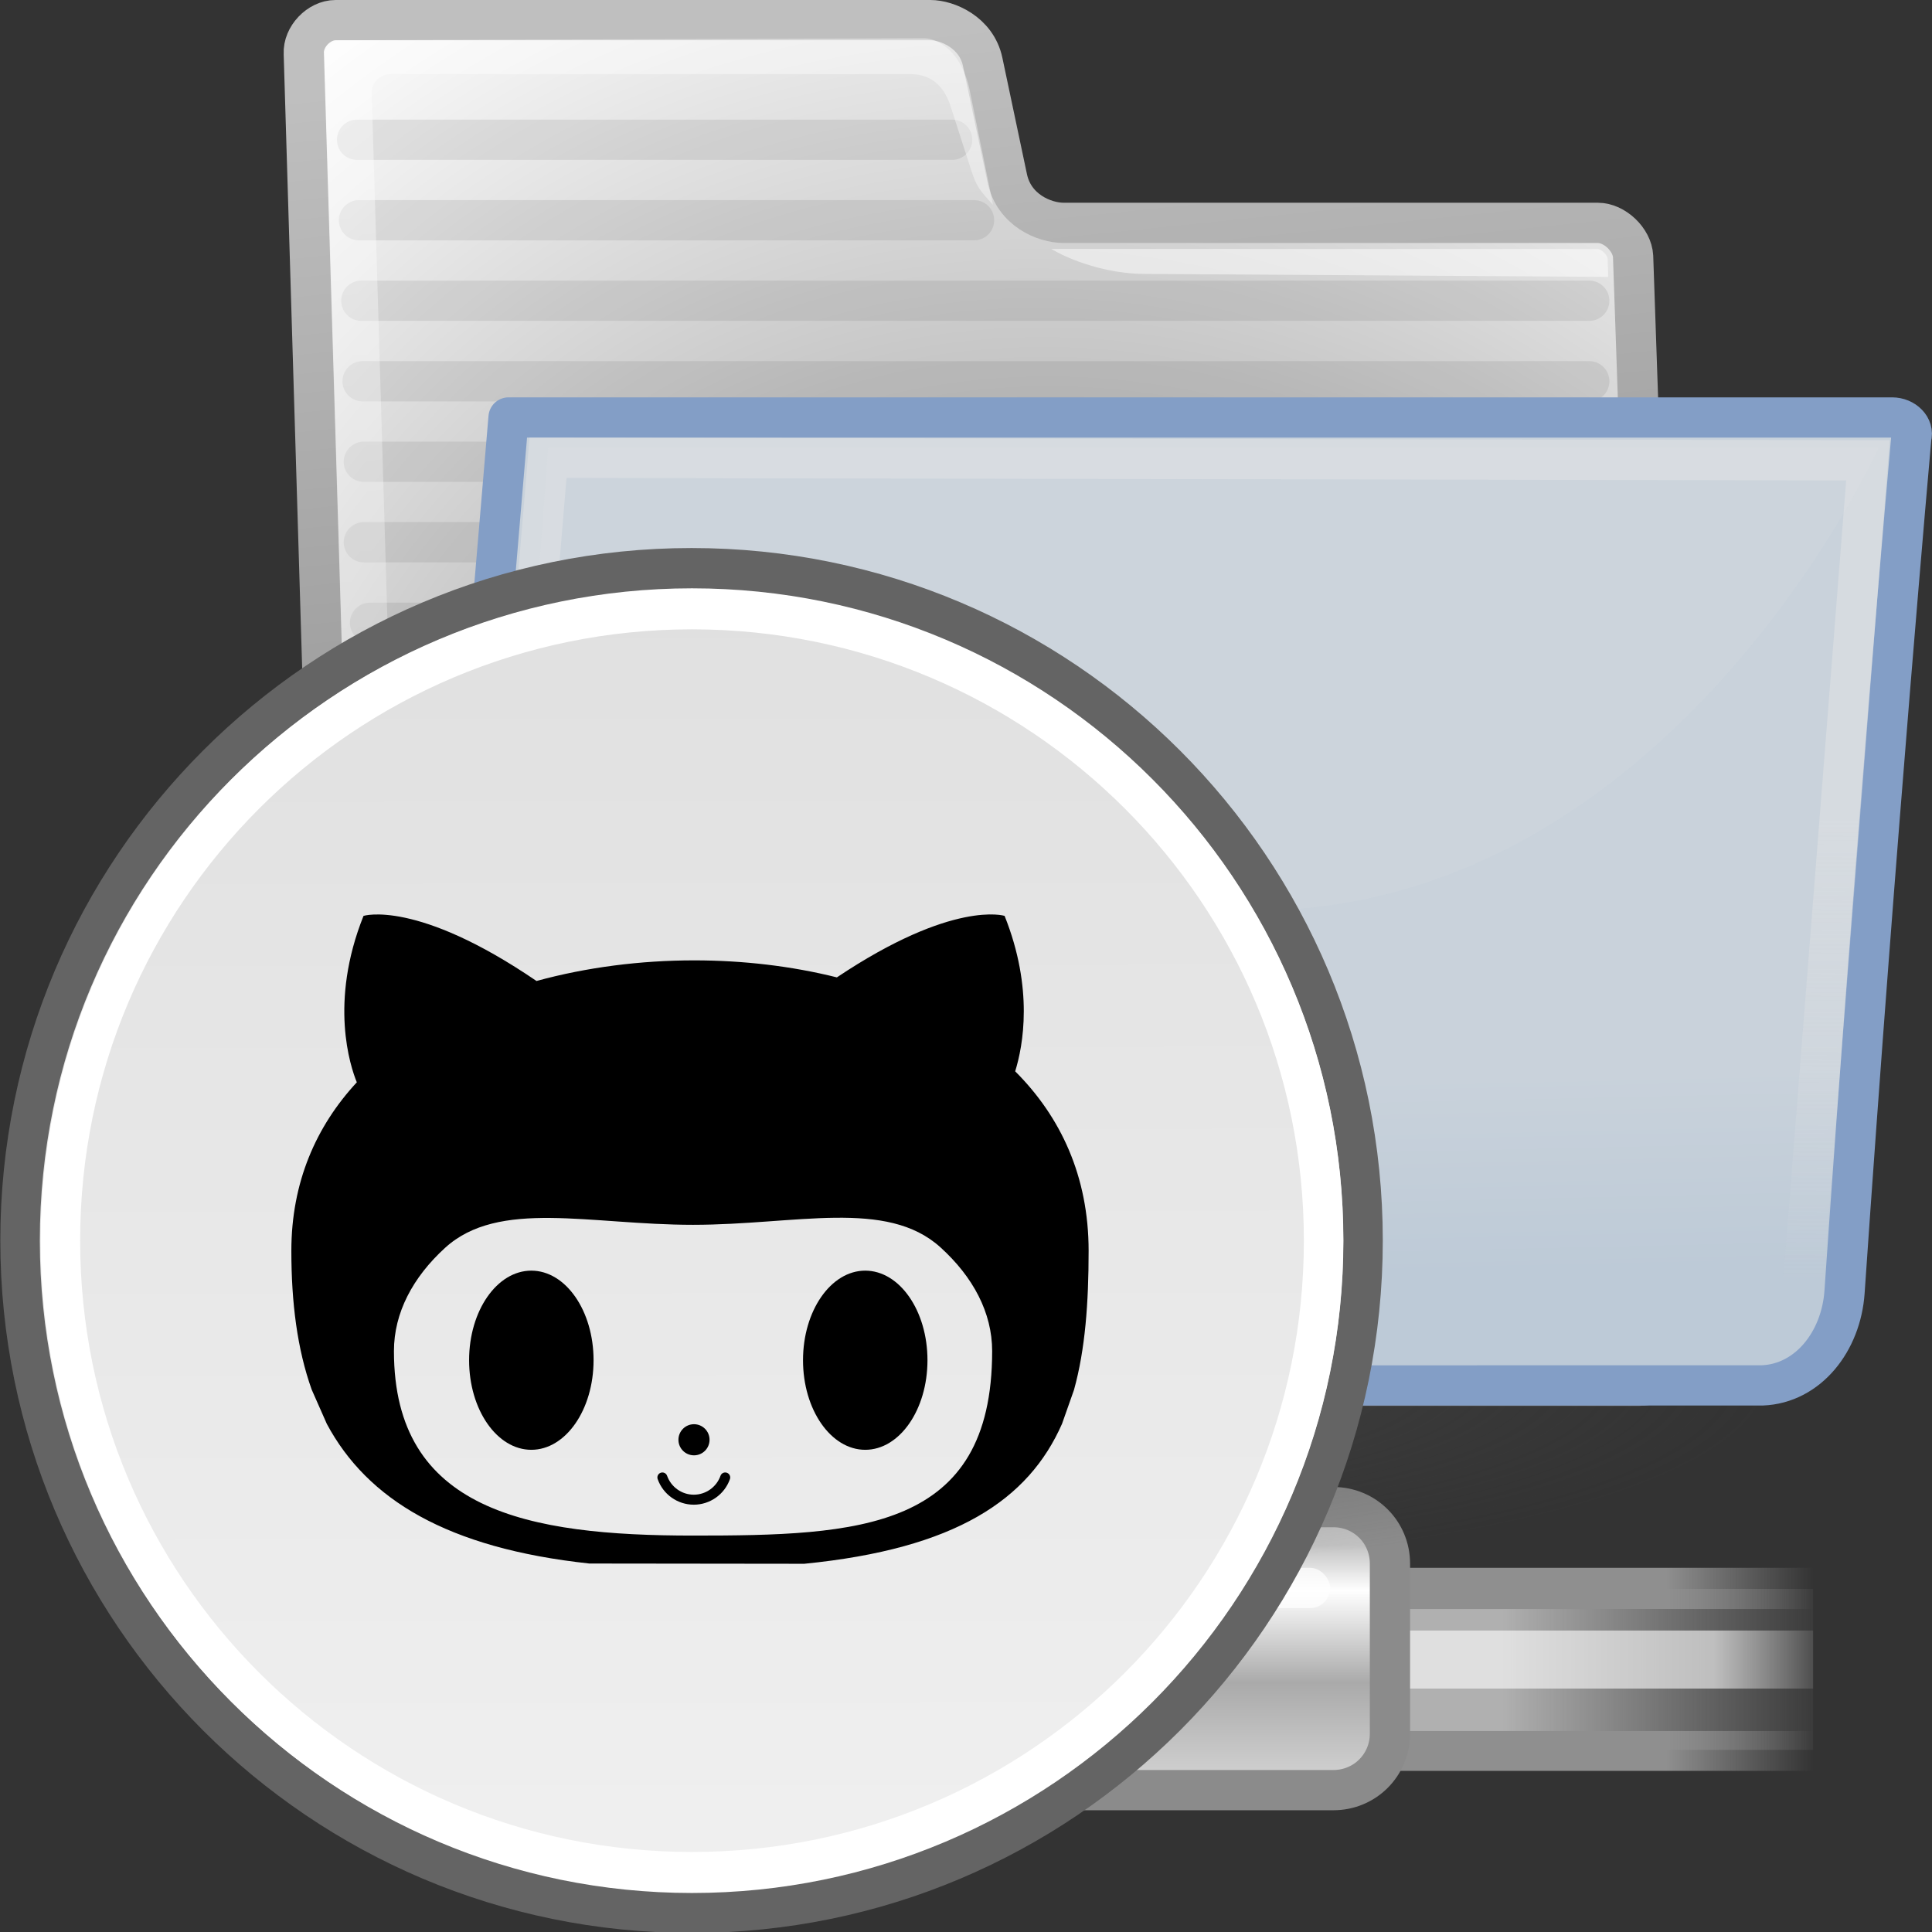 <svg xmlns="http://www.w3.org/2000/svg" xmlns:svg="http://www.w3.org/2000/svg" xmlns:xlink="http://www.w3.org/1999/xlink" id="svg97" width="48" height="48" version="1.1"><rect width="100%" height="100%" fill="#333333" stroke="none"/><defs id="defs3"><linearGradient id="linearGradient5021"><stop id="stop5023" offset="0" style="stop-color:#e0e0e0;stop-opacity:1"/><stop id="stop5025" offset="1" style="stop-color:#f0f0f0;stop-opacity:1"/></linearGradient><linearGradient id="linearGradient158"><stop style="stop-color:#686868;stop-opacity:0" id="stop159" offset="0"/><stop style="stop-color:#686868;stop-opacity:1" id="stop162" offset=".238"/><stop style="stop-color:#686868;stop-opacity:1" id="stop163" offset=".781"/><stop style="stop-color:#686868;stop-opacity:0" id="stop160" offset="1"/></linearGradient><linearGradient id="linearGradient1447" x1="1.642" x2="15.343" y1="117.827" y2="117.827" gradientTransform="matrix(2.74,0,0,0.365,3.457,-0.477)" gradientUnits="userSpaceOnUse" xlink:href="#linearGradient158"/><linearGradient id="linearGradient1445" x1=".612" x2="5.086" y1="372.578" y2="372.578" gradientTransform="matrix(8.169,0,0,0.221,3.457,-37.868)" gradientUnits="userSpaceOnUse" xlink:href="#linearGradient272"/><linearGradient id="linearGradient272"><stop style="stop-color:#474747;stop-opacity:0" id="stop273" offset="0"/><stop style="stop-color:#474747;stop-opacity:1" id="stop275" offset=".1"/><stop style="stop-color:#474747;stop-opacity:1" id="stop276" offset=".9"/><stop style="stop-color:#474747;stop-opacity:0" id="stop274" offset="1"/></linearGradient><linearGradient id="linearGradient1443" x1=".612" x2="5.086" y1="372.578" y2="372.578" gradientTransform="matrix(8.169,0,0,0.229,3.457,-36.568)" gradientUnits="userSpaceOnUse" xlink:href="#linearGradient272"/><linearGradient id="linearGradient178"><stop style="stop-color:#fff;stop-opacity:0" id="stop179" offset="0"/><stop style="stop-color:#fff;stop-opacity:.707" id="stop180" offset=".108"/><stop style="stop-color:#fff;stop-opacity:.707" id="stop181" offset=".921"/><stop style="stop-color:#fff;stop-opacity:0" id="stop182" offset="1"/></linearGradient><linearGradient id="linearGradient1441" x1="1.642" x2="15.343" y1="117.827" y2="117.827" gradientTransform="matrix(2.74,0,0,0.132,3.457,26.778)" gradientUnits="userSpaceOnUse" xlink:href="#linearGradient178"/><linearGradient id="linearGradient204"><stop style="stop-color:#7a7a7a;stop-opacity:1" id="stop205" offset="0"/><stop style="stop-color:#c5c5c5;stop-opacity:1" id="stop207" offset=".198"/><stop style="stop-color:#626262;stop-opacity:1" id="stop208" offset=".599"/><stop style="stop-color:#888;stop-opacity:1" id="stop206" offset="1"/></linearGradient><linearGradient id="linearGradient203" x1="23.1" x2="23.1" y1="38.297" y2="43.915" gradientTransform="matrix(0.984,0,0,1.016,3.457,0.523)" gradientUnits="userSpaceOnUse" xlink:href="#linearGradient204"/><linearGradient id="linearGradient218"><stop style="stop-color:#fff;stop-opacity:.449" id="stop219" offset="0"/><stop style="stop-color:#fff;stop-opacity:0" id="stop222" offset="1"/></linearGradient><linearGradient id="linearGradient1439" x1="36.373" x2="38.105" y1="22.228" y2="22.228" gradientTransform="matrix(1.139,0,0,1.732,-16.96,-0.977)" gradientUnits="userSpaceOnUse" xlink:href="#linearGradient218"/><linearGradient id="linearGradient264"><stop style="stop-color:#000;stop-opacity:.503" id="stop265" offset="0"/><stop style="stop-color:#000;stop-opacity:0" id="stop266" offset="1"/></linearGradient><linearGradient id="linearGradient1437" x1="28.633" x2="28.784" y1="29.943" y2="31.49" gradientTransform="matrix(0.811,0,0,1.233,3.457,-0.852)" gradientUnits="userSpaceOnUse" xlink:href="#linearGradient264"/><linearGradient id="linearGradient9806"><stop id="stop9808" offset="0" style="stop-color:#000;stop-opacity:1"/><stop id="stop9810" offset="1" style="stop-color:#000;stop-opacity:0"/></linearGradient><linearGradient id="linearGradient9766"><stop id="stop9768" offset="0" style="stop-color:#6194cb;stop-opacity:1"/><stop id="stop9770" offset="1" style="stop-color:#729fcf;stop-opacity:1"/></linearGradient><linearGradient id="linearGradient3096"><stop style="stop-color:#424242;stop-opacity:1" id="stop3098" offset="0"/><stop style="stop-color:#777;stop-opacity:1" id="stop3100" offset="1"/></linearGradient><linearGradient id="linearGradient319"><stop style="stop-color:#fff;stop-opacity:1" id="stop320" offset="0"/><stop style="stop-color:#fff;stop-opacity:0" id="stop321" offset="1"/></linearGradient><linearGradient id="linearGradient1789"><stop id="stop1790" offset="0" style="stop-color:#202020;stop-opacity:1"/><stop id="stop1791" offset="1" style="stop-color:#b9b9b9;stop-opacity:1"/></linearGradient><radialGradient id="radialGradient238" cx="20.706" cy="37.518" r="30.905" fx="20.706" fy="37.518" gradientTransform="matrix(1.055,-0.027,0.178,1.191,0.378,-11.168)" gradientUnits="userSpaceOnUse" xlink:href="#linearGradient1789"/><linearGradient id="linearGradient3983"><stop id="stop3984" offset="0" style="stop-color:#fff;stop-opacity:.876"/><stop id="stop3985" offset="1" style="stop-color:#fffffe;stop-opacity:0"/></linearGradient><linearGradient id="linearGradient491" x1="6.23" x2="9.898" y1="13.773" y2="66.834" gradientTransform="matrix(1.517,0,0,0.709,3.07,-5.361)" gradientUnits="userSpaceOnUse" xlink:href="#linearGradient3983"/><linearGradient id="linearGradient322" x1="13.036" x2="12.854" y1="32.567" y2="46.689" gradientTransform="matrix(1.317,0,0,0.816,3.07,-5.361)" gradientUnits="userSpaceOnUse" xlink:href="#linearGradient319"/><linearGradient id="linearGradient3104" x1="18.113" x2="15.515" y1="31.368" y2="6.18" gradientTransform="translate(3.95,-4.043)" gradientUnits="userSpaceOnUse" xlink:href="#linearGradient3096"/><linearGradient id="linearGradient9772" x1="22.176" x2="22.065" y1="36.988" y2="32.05" gradientTransform="translate(3.95,-4.043)" gradientUnits="userSpaceOnUse" xlink:href="#linearGradient9766"/><radialGradient id="radialGradient9812" cx="24.351" cy="41.592" r="19.136" fx="24.351" fy="41.592" gradientTransform="matrix(1,0,0,0.242,0,31.506)" gradientUnits="userSpaceOnUse" xlink:href="#linearGradient9806"/><linearGradient id="linearGradient2618" x1="1.642" x2="15.343" y1="117.827" y2="117.827" gradientTransform="matrix(2.74,0,0,9.123567e-2,0.457,32.75)" gradientUnits="userSpaceOnUse" xlink:href="#linearGradient178"/><linearGradient id="linearGradient5027" x1="25.257" x2="25.305" y1="3.093" y2="44.503" gradientUnits="userSpaceOnUse" xlink:href="#linearGradient5021"/><linearGradient id="linearGradient5040" x1="25.257" x2="25.305" y1="3.093" y2="44.503" gradientUnits="userSpaceOnUse" xlink:href="#linearGradient5021"/><linearGradient id="linearGradient1447-49" x1="1.642" x2="15.343" y1="117.827" y2="117.827" gradientTransform="matrix(2.74,0,0,0.365,3.457,-0.477)" gradientUnits="userSpaceOnUse" xlink:href="#linearGradient158-468"/><linearGradient id="linearGradient158-468"><stop style="stop-color:#747474;stop-opacity:0" id="stop3169" offset="0"/><stop style="stop-color:#747474;stop-opacity:1" id="stop3171" offset=".238"/><stop style="stop-color:#747474;stop-opacity:1" id="stop3173" offset=".781"/><stop style="stop-color:#747474;stop-opacity:0" id="stop3175" offset="1"/></linearGradient><linearGradient id="linearGradient1445-446" x1=".612" x2="5.086" y1="372.578" y2="372.578" gradientTransform="matrix(8.169,0,0,0.221,3.457,-37.868)" gradientUnits="userSpaceOnUse" xlink:href="#linearGradient272-725"/><linearGradient id="linearGradient272-725"><stop style="stop-color:#535353;stop-opacity:0" id="stop3179" offset="0"/><stop style="stop-color:#535353;stop-opacity:1" id="stop3181" offset=".1"/><stop style="stop-color:#535353;stop-opacity:1" id="stop3183" offset=".9"/><stop style="stop-color:#535353;stop-opacity:0" id="stop3185" offset="1"/></linearGradient><linearGradient id="linearGradient1443-366" x1=".612" x2="5.086" y1="372.578" y2="372.578" gradientTransform="matrix(8.169,0,0,0.229,3.457,-36.568)" gradientUnits="userSpaceOnUse" xlink:href="#linearGradient272-849"/><linearGradient id="linearGradient272-849"><stop style="stop-color:#535353;stop-opacity:0" id="stop3189" offset="0"/><stop style="stop-color:#535353;stop-opacity:1" id="stop3191" offset=".1"/><stop style="stop-color:#535353;stop-opacity:1" id="stop3193" offset=".9"/><stop style="stop-color:#535353;stop-opacity:0" id="stop3195" offset="1"/></linearGradient><linearGradient id="linearGradient1441-228" x1="1.642" x2="15.343" y1="117.827" y2="117.827" gradientTransform="matrix(2.74,0,0,0.132,3.457,26.778)" gradientUnits="userSpaceOnUse" xlink:href="#linearGradient178-342"/><linearGradient id="linearGradient178-342"><stop style="stop-color:#fff;stop-opacity:0" id="stop3199" offset="0"/><stop style="stop-color:#fff;stop-opacity:.707" id="stop3201" offset=".108"/><stop style="stop-color:#fff;stop-opacity:.707" id="stop3203" offset=".921"/><stop style="stop-color:#fff;stop-opacity:0" id="stop3205" offset="1"/></linearGradient><linearGradient id="linearGradient203-645" x1="23.1" x2="23.1" y1="38.297" y2="43.915" gradientTransform="matrix(0.984,0,0,1.016,3.457,0.523)" gradientUnits="userSpaceOnUse" xlink:href="#linearGradient204-97"/><linearGradient id="linearGradient204-97"><stop style="stop-color:#868686;stop-opacity:1" id="stop3209" offset="0"/><stop style="stop-color:#d1d1d1;stop-opacity:1" id="stop3211" offset=".198"/><stop style="stop-color:#6e6e6e;stop-opacity:1" id="stop3213" offset=".599"/><stop style="stop-color:#949494;stop-opacity:1" id="stop3215" offset="1"/></linearGradient><linearGradient id="linearGradient1439-1" x1="36.373" x2="38.105" y1="22.228" y2="22.228" gradientTransform="matrix(1.139,0,0,1.732,-16.96,-0.977)" gradientUnits="userSpaceOnUse" xlink:href="#linearGradient218-399"/><linearGradient id="linearGradient218-399"><stop style="stop-color:#fff;stop-opacity:.449" id="stop3219" offset="0"/><stop style="stop-color:#fff;stop-opacity:0" id="stop3221" offset="1"/></linearGradient><linearGradient id="linearGradient1437-883" x1="28.633" x2="28.784" y1="29.943" y2="31.49" gradientTransform="matrix(0.811,0,0,1.233,3.457,-0.852)" gradientUnits="userSpaceOnUse" xlink:href="#linearGradient264-868"/><linearGradient id="linearGradient264-868"><stop style="stop-color:#0c0c0c;stop-opacity:.503" id="stop3225" offset="0"/><stop style="stop-color:#0c0c0c;stop-opacity:0" id="stop3227" offset="1"/></linearGradient><radialGradient id="radialGradient238-404" cx="20.706" cy="37.518" r="30.905" fx="20.706" fy="37.518" gradientTransform="matrix(1.055,-0.027,0.178,1.191,0.378,-11.168)" gradientUnits="userSpaceOnUse" xlink:href="#linearGradient1789-724"/><linearGradient id="linearGradient1789-724"><stop id="stop3231" offset="0" style="stop-color:#2c2c2c;stop-opacity:1"/><stop id="stop3233" offset="1" style="stop-color:#c5c5c5;stop-opacity:1"/></linearGradient><linearGradient id="linearGradient3104-355" x1="18.113" x2="15.515" y1="31.368" y2="6.18" gradientTransform="translate(3.95,-4.043)" gradientUnits="userSpaceOnUse" xlink:href="#linearGradient3096-614"/><linearGradient id="linearGradient3096-614"><stop style="stop-color:#4e4e4e;stop-opacity:1" id="stop3237" offset="0"/><stop style="stop-color:#838383;stop-opacity:1" id="stop3239" offset="1"/></linearGradient><radialGradient id="radialGradient9812-705" cx="24.351" cy="41.592" r="19.136" fx="24.351" fy="41.592" gradientTransform="matrix(1,0,0,0.242,0,31.506)" gradientUnits="userSpaceOnUse" xlink:href="#linearGradient9806-398"/><linearGradient id="linearGradient9806-398"><stop id="stop3243" offset="0" style="stop-color:#0c0c0c;stop-opacity:1"/><stop id="stop3245" offset="1" style="stop-color:#0c0c0c;stop-opacity:0"/></linearGradient><linearGradient id="linearGradient491-690" x1="6.23" x2="9.898" y1="13.773" y2="66.834" gradientTransform="matrix(1.517,0,0,0.709,3.07,-5.361)" gradientUnits="userSpaceOnUse" xlink:href="#linearGradient3983-356"/><linearGradient id="linearGradient3983-356"><stop id="stop3249" offset="0" style="stop-color:#fff;stop-opacity:.876"/><stop id="stop3251" offset="1" style="stop-color:#fff;stop-opacity:0"/></linearGradient><linearGradient id="linearGradient9772-264" x1="22.176" x2="22.065" y1="36.988" y2="32.05" gradientTransform="translate(3.95,-4.043)" gradientUnits="userSpaceOnUse" xlink:href="#linearGradient9766-548"/><linearGradient id="linearGradient9766-548"><stop id="stop3255" offset="0" style="stop-color:#74a0d1;stop-opacity:1"/><stop id="stop3257" offset="1" style="stop-color:#85abd5;stop-opacity:1"/></linearGradient><linearGradient id="linearGradient322-444" x1="13.036" x2="12.854" y1="32.567" y2="46.689" gradientTransform="matrix(1.317,0,0,0.816,3.07,-5.361)" gradientUnits="userSpaceOnUse" xlink:href="#linearGradient319-702"/><linearGradient id="linearGradient319-702"><stop style="stop-color:#fff;stop-opacity:1" id="stop3261" offset="0"/><stop style="stop-color:#fff;stop-opacity:0" id="stop3263" offset="1"/></linearGradient><linearGradient id="linearGradient1447-49-835" x1="1.642" x2="15.343" y1="117.827" y2="117.827" gradientTransform="matrix(2.74,0,0,0.365,3.457,-0.477)" gradientUnits="userSpaceOnUse" xlink:href="#linearGradient158-468-490"/><linearGradient id="linearGradient158-468-490"><stop style="stop-color:gray;stop-opacity:0" id="stop3620" offset="0"/><stop style="stop-color:gray;stop-opacity:1" id="stop3622" offset=".238"/><stop style="stop-color:gray;stop-opacity:1" id="stop3624" offset=".781"/><stop style="stop-color:gray;stop-opacity:0" id="stop3626" offset="1"/></linearGradient><linearGradient id="linearGradient1445-446-880" x1=".612" x2="5.086" y1="372.578" y2="372.578" gradientTransform="matrix(8.169,0,0,0.221,3.457,-37.868)" gradientUnits="userSpaceOnUse" xlink:href="#linearGradient272-725-544"/><linearGradient id="linearGradient272-725-544"><stop style="stop-color:#5f5f5f;stop-opacity:0" id="stop3630" offset="0"/><stop style="stop-color:#5f5f5f;stop-opacity:1" id="stop3632" offset=".1"/><stop style="stop-color:#5f5f5f;stop-opacity:1" id="stop3634" offset=".9"/><stop style="stop-color:#5f5f5f;stop-opacity:0" id="stop3636" offset="1"/></linearGradient><linearGradient id="linearGradient1443-366-107" x1=".612" x2="5.086" y1="372.578" y2="372.578" gradientTransform="matrix(8.169,0,0,0.229,3.457,-36.568)" gradientUnits="userSpaceOnUse" xlink:href="#linearGradient272-849-292"/><linearGradient id="linearGradient272-849-292"><stop style="stop-color:#5f5f5f;stop-opacity:0" id="stop3640" offset="0"/><stop style="stop-color:#5f5f5f;stop-opacity:1" id="stop3642" offset=".1"/><stop style="stop-color:#5f5f5f;stop-opacity:1" id="stop3644" offset=".9"/><stop style="stop-color:#5f5f5f;stop-opacity:0" id="stop3646" offset="1"/></linearGradient><linearGradient id="linearGradient1441-228-753" x1="1.642" x2="15.343" y1="117.827" y2="117.827" gradientTransform="matrix(2.74,0,0,0.132,3.457,26.778)" gradientUnits="userSpaceOnUse" xlink:href="#linearGradient178-342-924"/><linearGradient id="linearGradient178-342-924"><stop style="stop-color:#fff;stop-opacity:0" id="stop3650" offset="0"/><stop style="stop-color:#fff;stop-opacity:.707" id="stop3652" offset=".108"/><stop style="stop-color:#fff;stop-opacity:.707" id="stop3654" offset=".921"/><stop style="stop-color:#fff;stop-opacity:0" id="stop3656" offset="1"/></linearGradient><linearGradient id="linearGradient203-645-240" x1="23.1" x2="23.1" y1="38.297" y2="43.915" gradientTransform="matrix(0.984,0,0,1.016,3.457,0.523)" gradientUnits="userSpaceOnUse" xlink:href="#linearGradient204-97-214"/><linearGradient id="linearGradient204-97-214"><stop style="stop-color:#929292;stop-opacity:1" id="stop3660" offset="0"/><stop style="stop-color:#ddd;stop-opacity:1" id="stop3662" offset=".198"/><stop style="stop-color:#7a7a7a;stop-opacity:1" id="stop3664" offset=".599"/><stop style="stop-color:#a0a0a0;stop-opacity:1" id="stop3666" offset="1"/></linearGradient><linearGradient id="linearGradient1439-1-54" x1="36.373" x2="38.105" y1="22.228" y2="22.228" gradientTransform="matrix(1.139,0,0,1.732,-16.96,-0.977)" gradientUnits="userSpaceOnUse" xlink:href="#linearGradient218-399-181"/><linearGradient id="linearGradient218-399-181"><stop style="stop-color:#fff;stop-opacity:.449" id="stop3670" offset="0"/><stop style="stop-color:#fff;stop-opacity:0" id="stop3672" offset="1"/></linearGradient><linearGradient id="linearGradient1437-883-485" x1="28.633" x2="28.784" y1="29.943" y2="31.49" gradientTransform="matrix(0.811,0,0,1.233,3.457,-0.852)" gradientUnits="userSpaceOnUse" xlink:href="#linearGradient264-868-803"/><linearGradient id="linearGradient264-868-803"><stop style="stop-color:#181818;stop-opacity:.503" id="stop3676" offset="0"/><stop style="stop-color:#181818;stop-opacity:0" id="stop3678" offset="1"/></linearGradient><radialGradient id="radialGradient238-404-691" cx="20.706" cy="37.518" r="30.905" fx="20.706" fy="37.518" gradientTransform="matrix(1.055,-0.027,0.178,1.191,0.378,-11.168)" gradientUnits="userSpaceOnUse" xlink:href="#linearGradient1789-724-959"/><linearGradient id="linearGradient1789-724-959"><stop id="stop3682" offset="0" style="stop-color:#383838;stop-opacity:1"/><stop id="stop3684" offset="1" style="stop-color:#d1d1d1;stop-opacity:1"/></linearGradient><linearGradient id="linearGradient3104-355-946" x1="18.113" x2="15.515" y1="31.368" y2="6.18" gradientTransform="translate(3.95,-4.043)" gradientUnits="userSpaceOnUse" xlink:href="#linearGradient3096-614-941"/><linearGradient id="linearGradient3096-614-941"><stop style="stop-color:#5a5a5a;stop-opacity:1" id="stop3688" offset="0"/><stop style="stop-color:#8f8f8f;stop-opacity:1" id="stop3690" offset="1"/></linearGradient><radialGradient id="radialGradient9812-705-387" cx="24.351" cy="41.592" r="19.136" fx="24.351" fy="41.592" gradientTransform="matrix(1,0,0,0.242,0,31.506)" gradientUnits="userSpaceOnUse" xlink:href="#linearGradient9806-398-717"/><linearGradient id="linearGradient9806-398-717"><stop id="stop3694" offset="0" style="stop-color:#181818;stop-opacity:1"/><stop id="stop3696" offset="1" style="stop-color:#181818;stop-opacity:0"/></linearGradient><linearGradient id="linearGradient491-690-919" x1="6.23" x2="9.898" y1="13.773" y2="66.834" gradientTransform="matrix(1.517,0,0,0.709,3.07,-5.361)" gradientUnits="userSpaceOnUse" xlink:href="#linearGradient3983-356-791"/><linearGradient id="linearGradient3983-356-791"><stop id="stop3700" offset="0" style="stop-color:#fff;stop-opacity:.876"/><stop id="stop3702" offset="1" style="stop-color:#fff;stop-opacity:0"/></linearGradient><linearGradient id="linearGradient9772-264-638" x1="22.176" x2="22.065" y1="36.988" y2="32.05" gradientTransform="translate(3.95,-4.043)" gradientUnits="userSpaceOnUse" xlink:href="#linearGradient9766-548-8"/><linearGradient id="linearGradient9766-548-8"><stop id="stop3706" offset="0" style="stop-color:#87add7;stop-opacity:1"/><stop id="stop3708" offset="1" style="stop-color:#97b8db;stop-opacity:1"/></linearGradient><linearGradient id="linearGradient322-444-54" x1="13.036" x2="12.854" y1="32.567" y2="46.689" gradientTransform="matrix(1.317,0,0,0.816,3.07,-5.361)" gradientUnits="userSpaceOnUse" xlink:href="#linearGradient319-702-46"/><linearGradient id="linearGradient319-702-46"><stop style="stop-color:#fff;stop-opacity:1" id="stop3712" offset="0"/><stop style="stop-color:#fff;stop-opacity:0" id="stop3714" offset="1"/></linearGradient><linearGradient id="linearGradient1447-49-835-640" x1="1.642" x2="15.343" y1="117.827" y2="117.827" gradientTransform="matrix(2.74,0,0,0.365,3.457,-0.477)" gradientUnits="userSpaceOnUse" xlink:href="#linearGradient158-468-490-911"/><linearGradient id="linearGradient158-468-490-911"><stop style="stop-color:#8c8c8c;stop-opacity:0" id="stop4194" offset="0"/><stop style="stop-color:#8c8c8c;stop-opacity:1" id="stop4196" offset=".238"/><stop style="stop-color:#8c8c8c;stop-opacity:1" id="stop4198" offset=".781"/><stop style="stop-color:#8c8c8c;stop-opacity:0" id="stop4200" offset="1"/></linearGradient><linearGradient id="linearGradient1445-446-880-813" x1=".612" x2="5.086" y1="372.578" y2="372.578" gradientTransform="matrix(8.169,0,0,0.221,3.457,-37.868)" gradientUnits="userSpaceOnUse" xlink:href="#linearGradient272-725-544-651"/><linearGradient id="linearGradient272-725-544-651"><stop style="stop-color:#6b6b6b;stop-opacity:0" id="stop4204" offset="0"/><stop style="stop-color:#6b6b6b;stop-opacity:1" id="stop4206" offset=".1"/><stop style="stop-color:#6b6b6b;stop-opacity:1" id="stop4208" offset=".9"/><stop style="stop-color:#6b6b6b;stop-opacity:0" id="stop4210" offset="1"/></linearGradient><linearGradient id="linearGradient1443-366-107-38" x1=".612" x2="5.086" y1="372.578" y2="372.578" gradientTransform="matrix(8.169,0,0,0.229,3.457,-36.568)" gradientUnits="userSpaceOnUse" xlink:href="#linearGradient272-849-292-657"/><linearGradient id="linearGradient272-849-292-657"><stop style="stop-color:#6b6b6b;stop-opacity:0" id="stop4214" offset="0"/><stop style="stop-color:#6b6b6b;stop-opacity:1" id="stop4216" offset=".1"/><stop style="stop-color:#6b6b6b;stop-opacity:1" id="stop4218" offset=".9"/><stop style="stop-color:#6b6b6b;stop-opacity:0" id="stop4220" offset="1"/></linearGradient><linearGradient id="linearGradient1441-228-753-466" x1="1.642" x2="15.343" y1="117.827" y2="117.827" gradientTransform="matrix(2.74,0,0,0.132,3.457,26.778)" gradientUnits="userSpaceOnUse" xlink:href="#linearGradient178-342-924-309"/><linearGradient id="linearGradient178-342-924-309"><stop style="stop-color:#fff;stop-opacity:0" id="stop4224" offset="0"/><stop style="stop-color:#fff;stop-opacity:.707" id="stop4226" offset=".108"/><stop style="stop-color:#fff;stop-opacity:.707" id="stop4228" offset=".921"/><stop style="stop-color:#fff;stop-opacity:0" id="stop4230" offset="1"/></linearGradient><linearGradient id="linearGradient203-645-240-481" x1="23.1" x2="23.1" y1="38.297" y2="43.915" gradientTransform="matrix(0.984,0,0,1.016,3.457,0.523)" gradientUnits="userSpaceOnUse" xlink:href="#linearGradient204-97-214-331"/><linearGradient id="linearGradient204-97-214-331"><stop style="stop-color:#9e9e9e;stop-opacity:1" id="stop4234" offset="0"/><stop style="stop-color:#e9e9e9;stop-opacity:1" id="stop4236" offset=".198"/><stop style="stop-color:#868686;stop-opacity:1" id="stop4238" offset=".599"/><stop style="stop-color:#acacac;stop-opacity:1" id="stop4240" offset="1"/></linearGradient><linearGradient id="linearGradient1439-1-54-392" x1="36.373" x2="38.105" y1="22.228" y2="22.228" gradientTransform="matrix(1.139,0,0,1.732,-16.96,-0.977)" gradientUnits="userSpaceOnUse" xlink:href="#linearGradient218-399-181-835"/><linearGradient id="linearGradient218-399-181-835"><stop style="stop-color:#fff;stop-opacity:.449" id="stop4244" offset="0"/><stop style="stop-color:#fff;stop-opacity:0" id="stop4246" offset="1"/></linearGradient><linearGradient id="linearGradient1437-883-485-220" x1="28.633" x2="28.784" y1="29.943" y2="31.49" gradientTransform="matrix(0.811,0,0,1.233,3.457,-0.852)" gradientUnits="userSpaceOnUse" xlink:href="#linearGradient264-868-803-155"/><linearGradient id="linearGradient264-868-803-155"><stop style="stop-color:#242424;stop-opacity:.503" id="stop4250" offset="0"/><stop style="stop-color:#242424;stop-opacity:0" id="stop4252" offset="1"/></linearGradient><radialGradient id="radialGradient238-404-691-725" cx="20.706" cy="37.518" r="30.905" fx="20.706" fy="37.518" gradientTransform="matrix(1.055,-0.027,0.178,1.191,0.378,-11.168)" gradientUnits="userSpaceOnUse" xlink:href="#linearGradient1789-724-959-46"/><linearGradient id="linearGradient1789-724-959-46"><stop id="stop4256" offset="0" style="stop-color:#444;stop-opacity:1"/><stop id="stop4258" offset="1" style="stop-color:#ddd;stop-opacity:1"/></linearGradient><linearGradient id="linearGradient3104-355-946-145" x1="18.113" x2="15.515" y1="31.368" y2="6.18" gradientTransform="translate(3.95,-4.043)" gradientUnits="userSpaceOnUse" xlink:href="#linearGradient3096-614-941-407"/><linearGradient id="linearGradient3096-614-941-407"><stop style="stop-color:#666;stop-opacity:1" id="stop4262" offset="0"/><stop style="stop-color:#9b9b9b;stop-opacity:1" id="stop4264" offset="1"/></linearGradient><radialGradient id="radialGradient9812-705-387-460" cx="24.351" cy="41.592" r="19.136" fx="24.351" fy="41.592" gradientTransform="matrix(1,0,0,0.242,0,31.506)" gradientUnits="userSpaceOnUse" xlink:href="#linearGradient9806-398-717-258"/><linearGradient id="linearGradient9806-398-717-258"><stop id="stop4268" offset="0" style="stop-color:#242424;stop-opacity:1"/><stop id="stop4270" offset="1" style="stop-color:#242424;stop-opacity:0"/></linearGradient><linearGradient id="linearGradient491-690-919-308" x1="6.23" x2="9.898" y1="13.773" y2="66.834" gradientTransform="matrix(1.517,0,0,0.709,3.07,-5.361)" gradientUnits="userSpaceOnUse" xlink:href="#linearGradient3983-356-791-906"/><linearGradient id="linearGradient3983-356-791-906"><stop id="stop4274" offset="0" style="stop-color:#fff;stop-opacity:.876"/><stop id="stop4276" offset="1" style="stop-color:#fff;stop-opacity:0"/></linearGradient><linearGradient id="linearGradient9772-264-638-820" x1="22.176" x2="22.065" y1="36.988" y2="32.05" gradientTransform="translate(3.95,-4.043)" gradientUnits="userSpaceOnUse" xlink:href="#linearGradient9766-548-8-682"/><linearGradient id="linearGradient9766-548-8-682"><stop id="stop4280" offset="0" style="stop-color:#9abadd;stop-opacity:1"/><stop id="stop4282" offset="1" style="stop-color:#a9c4e1;stop-opacity:1"/></linearGradient><linearGradient id="linearGradient322-444-54-551" x1="13.036" x2="12.854" y1="32.567" y2="46.689" gradientTransform="matrix(1.317,0,0,0.816,3.07,-5.361)" gradientUnits="userSpaceOnUse" xlink:href="#linearGradient319-702-46-169"/><linearGradient id="linearGradient319-702-46-169"><stop style="stop-color:#fff;stop-opacity:1" id="stop4286" offset="0"/><stop style="stop-color:#fff;stop-opacity:0" id="stop4288" offset="1"/></linearGradient><linearGradient id="linearGradient1447-49-835-640-210" x1="1.642" x2="15.343" y1="117.827" y2="117.827" gradientTransform="matrix(2.74,0,0,0.365,3.457,-0.477)" gradientUnits="userSpaceOnUse" xlink:href="#linearGradient158-468-490-911-797"/><linearGradient id="linearGradient158-468-490-911-797"><stop style="stop-color:#989898;stop-opacity:0" id="stop4892" offset="0"/><stop style="stop-color:#989898;stop-opacity:1" id="stop4894" offset=".238"/><stop style="stop-color:#989898;stop-opacity:1" id="stop4896" offset=".781"/><stop style="stop-color:#989898;stop-opacity:0" id="stop4898" offset="1"/></linearGradient><linearGradient id="linearGradient1445-446-880-813-283" x1=".612" x2="5.086" y1="372.578" y2="372.578" gradientTransform="matrix(8.169,0,0,0.221,3.457,-37.868)" gradientUnits="userSpaceOnUse" xlink:href="#linearGradient272-725-544-651-636"/><linearGradient id="linearGradient272-725-544-651-636"><stop style="stop-color:#777;stop-opacity:0" id="stop4902" offset="0"/><stop style="stop-color:#777;stop-opacity:1" id="stop4904" offset=".1"/><stop style="stop-color:#777;stop-opacity:1" id="stop4906" offset=".9"/><stop style="stop-color:#777;stop-opacity:0" id="stop4908" offset="1"/></linearGradient><linearGradient id="linearGradient1443-366-107-38-436" x1=".612" x2="5.086" y1="372.578" y2="372.578" gradientTransform="matrix(8.169,0,0,0.229,3.457,-36.568)" gradientUnits="userSpaceOnUse" xlink:href="#linearGradient272-849-292-657-378"/><linearGradient id="linearGradient272-849-292-657-378"><stop style="stop-color:#777;stop-opacity:0" id="stop4912" offset="0"/><stop style="stop-color:#777;stop-opacity:1" id="stop4914" offset=".1"/><stop style="stop-color:#777;stop-opacity:1" id="stop4916" offset=".9"/><stop style="stop-color:#777;stop-opacity:0" id="stop4918" offset="1"/></linearGradient><linearGradient id="linearGradient1441-228-753-466-423" x1="1.642" x2="15.343" y1="117.827" y2="117.827" gradientTransform="matrix(2.74,0,0,0.132,3.457,26.778)" gradientUnits="userSpaceOnUse" xlink:href="#linearGradient178-342-924-309-784"/><linearGradient id="linearGradient178-342-924-309-784"><stop style="stop-color:#fff;stop-opacity:0" id="stop4922" offset="0"/><stop style="stop-color:#fff;stop-opacity:.707" id="stop4924" offset=".108"/><stop style="stop-color:#fff;stop-opacity:.707" id="stop4926" offset=".921"/><stop style="stop-color:#fff;stop-opacity:0" id="stop4928" offset="1"/></linearGradient><linearGradient id="linearGradient203-645-240-481-887" x1="23.1" x2="23.1" y1="38.297" y2="43.915" gradientTransform="matrix(0.984,0,0,1.016,3.457,0.523)" gradientUnits="userSpaceOnUse" xlink:href="#linearGradient204-97-214-331-193"/><linearGradient id="linearGradient204-97-214-331-193"><stop style="stop-color:#aaa;stop-opacity:1" id="stop4932" offset="0"/><stop style="stop-color:#f5f5f5;stop-opacity:1" id="stop4934" offset=".198"/><stop style="stop-color:#929292;stop-opacity:1" id="stop4936" offset=".599"/><stop style="stop-color:#b8b8b8;stop-opacity:1" id="stop4938" offset="1"/></linearGradient><linearGradient id="linearGradient1439-1-54-392-348" x1="36.373" x2="38.105" y1="22.228" y2="22.228" gradientTransform="matrix(1.139,0,0,1.732,-16.96,-0.977)" gradientUnits="userSpaceOnUse" xlink:href="#linearGradient218-399-181-835-472"/><linearGradient id="linearGradient218-399-181-835-472"><stop style="stop-color:#fff;stop-opacity:.449" id="stop4942" offset="0"/><stop style="stop-color:#fff;stop-opacity:0" id="stop4944" offset="1"/></linearGradient><linearGradient id="linearGradient1437-883-485-220-843" x1="28.633" x2="28.784" y1="29.943" y2="31.49" gradientTransform="matrix(0.811,0,0,1.233,3.457,-0.852)" gradientUnits="userSpaceOnUse" xlink:href="#linearGradient264-868-803-155-357"/><linearGradient id="linearGradient264-868-803-155-357"><stop style="stop-color:#303030;stop-opacity:.503" id="stop4948" offset="0"/><stop style="stop-color:#303030;stop-opacity:0" id="stop4950" offset="1"/></linearGradient><radialGradient id="radialGradient238-404-691-725-144" cx="20.706" cy="37.518" r="30.905" fx="20.706" fy="37.518" gradientTransform="matrix(1.055,-0.027,0.178,1.191,0.378,-11.168)" gradientUnits="userSpaceOnUse" xlink:href="#linearGradient1789-724-959-46-126"/><linearGradient id="linearGradient1789-724-959-46-126"><stop id="stop4954" offset="0" style="stop-color:#505050;stop-opacity:1"/><stop id="stop4956" offset="1" style="stop-color:#e9e9e9;stop-opacity:1"/></linearGradient><linearGradient id="linearGradient3104-355-946-145-664" x1="18.113" x2="15.515" y1="31.368" y2="6.18" gradientTransform="translate(3.95,-4.043)" gradientUnits="userSpaceOnUse" xlink:href="#linearGradient3096-614-941-407-530"/><linearGradient id="linearGradient3096-614-941-407-530"><stop style="stop-color:#727272;stop-opacity:1" id="stop4960" offset="0"/><stop style="stop-color:#a7a7a7;stop-opacity:1" id="stop4962" offset="1"/></linearGradient><radialGradient id="radialGradient9812-705-387-460-509" cx="24.351" cy="41.592" r="19.136" fx="24.351" fy="41.592" gradientTransform="matrix(1,0,0,0.242,0,31.506)" gradientUnits="userSpaceOnUse" xlink:href="#linearGradient9806-398-717-258-138"/><linearGradient id="linearGradient9806-398-717-258-138"><stop id="stop4966" offset="0" style="stop-color:#303030;stop-opacity:1"/><stop id="stop4968" offset="1" style="stop-color:#303030;stop-opacity:0"/></linearGradient><linearGradient id="linearGradient491-690-919-308-820" x1="6.23" x2="9.898" y1="13.773" y2="66.834" gradientTransform="matrix(1.517,0,0,0.709,3.07,-5.361)" gradientUnits="userSpaceOnUse" xlink:href="#linearGradient3983-356-791-906-995"/><linearGradient id="linearGradient3983-356-791-906-995"><stop id="stop4972" offset="0" style="stop-color:#fff;stop-opacity:.876"/><stop id="stop4974" offset="1" style="stop-color:#fff;stop-opacity:0"/></linearGradient><linearGradient id="linearGradient9772-264-638-820-357" x1="22.176" x2="22.065" y1="36.988" y2="32.05" gradientTransform="translate(3.95,-4.043)" gradientUnits="userSpaceOnUse" xlink:href="#linearGradient9766-548-8-682-846"/><linearGradient id="linearGradient9766-548-8-682-846"><stop id="stop4978" offset="0" style="stop-color:#adc7e3;stop-opacity:1"/><stop id="stop4980" offset="1" style="stop-color:#bbd0e7;stop-opacity:1"/></linearGradient><linearGradient id="linearGradient322-444-54-551-193" x1="13.036" x2="12.854" y1="32.567" y2="46.689" gradientTransform="matrix(1.317,0,0,0.816,3.07,-5.361)" gradientUnits="userSpaceOnUse" xlink:href="#linearGradient319-702-46-169-580"/><linearGradient id="linearGradient319-702-46-169-580"><stop style="stop-color:#fff;stop-opacity:1" id="stop4984" offset="0"/><stop style="stop-color:#fff;stop-opacity:0" id="stop4986" offset="1"/></linearGradient><linearGradient id="linearGradient1447-49-835-640-210-864" x1="1.642" x2="15.343" y1="117.827" y2="117.827" gradientTransform="matrix(2.74,0,0,0.365,3.457,-0.477)" gradientUnits="userSpaceOnUse" xlink:href="#linearGradient158-468-490-911-797-406"/><linearGradient id="linearGradient158-468-490-911-797-406"><stop style="stop-color:#a4a4a4;stop-opacity:0" id="stop7502" offset="0"/><stop style="stop-color:#a4a4a4;stop-opacity:1" id="stop7504" offset=".238"/><stop style="stop-color:#a4a4a4;stop-opacity:1" id="stop7506" offset=".781"/><stop style="stop-color:#a4a4a4;stop-opacity:0" id="stop7508" offset="1"/></linearGradient><linearGradient id="linearGradient1445-446-880-813-283-748" x1=".612" x2="5.086" y1="372.578" y2="372.578" gradientTransform="matrix(8.169,0,0,0.221,3.457,-37.868)" gradientUnits="userSpaceOnUse" xlink:href="#linearGradient272-725-544-651-636-524"/><linearGradient id="linearGradient272-725-544-651-636-524"><stop style="stop-color:#838383;stop-opacity:0" id="stop7512" offset="0"/><stop style="stop-color:#838383;stop-opacity:1" id="stop7514" offset=".1"/><stop style="stop-color:#838383;stop-opacity:1" id="stop7516" offset=".9"/><stop style="stop-color:#838383;stop-opacity:0" id="stop7518" offset="1"/></linearGradient><linearGradient id="linearGradient1443-366-107-38-436-763" x1=".612" x2="5.086" y1="372.578" y2="372.578" gradientTransform="matrix(8.169,0,0,0.229,3.457,-36.568)" gradientUnits="userSpaceOnUse" xlink:href="#linearGradient272-849-292-657-378-334"/><linearGradient id="linearGradient272-849-292-657-378-334"><stop style="stop-color:#838383;stop-opacity:0" id="stop7522" offset="0"/><stop style="stop-color:#838383;stop-opacity:1" id="stop7524" offset=".1"/><stop style="stop-color:#838383;stop-opacity:1" id="stop7526" offset=".9"/><stop style="stop-color:#838383;stop-opacity:0" id="stop7528" offset="1"/></linearGradient><linearGradient id="linearGradient1441-228-753-466-423-29" x1="1.642" x2="15.343" y1="117.827" y2="117.827" gradientTransform="matrix(2.74,0,0,0.132,3.457,26.778)" gradientUnits="userSpaceOnUse" xlink:href="#linearGradient178-342-924-309-784-206"/><linearGradient id="linearGradient178-342-924-309-784-206"><stop style="stop-color:#fff;stop-opacity:0" id="stop7532" offset="0"/><stop style="stop-color:#fff;stop-opacity:.707" id="stop7534" offset=".108"/><stop style="stop-color:#fff;stop-opacity:.707" id="stop7536" offset=".921"/><stop style="stop-color:#fff;stop-opacity:0" id="stop7538" offset="1"/></linearGradient><linearGradient id="linearGradient203-645-240-481-887-674" x1="23.1" x2="23.1" y1="38.297" y2="43.915" gradientTransform="matrix(0.984,0,0,1.016,3.457,0.523)" gradientUnits="userSpaceOnUse" xlink:href="#linearGradient204-97-214-331-193-722"/><linearGradient id="linearGradient204-97-214-331-193-722"><stop style="stop-color:#b6b6b6;stop-opacity:1" id="stop7542" offset="0"/><stop style="stop-color:#fff;stop-opacity:1" id="stop7544" offset=".198"/><stop style="stop-color:#9e9e9e;stop-opacity:1" id="stop7546" offset=".599"/><stop style="stop-color:#c4c4c4;stop-opacity:1" id="stop7548" offset="1"/></linearGradient><linearGradient id="linearGradient1439-1-54-392-348-808" x1="36.373" x2="38.105" y1="22.228" y2="22.228" gradientTransform="matrix(1.139,0,0,1.732,-16.96,-0.977)" gradientUnits="userSpaceOnUse" xlink:href="#linearGradient218-399-181-835-472-114"/><linearGradient id="linearGradient218-399-181-835-472-114"><stop style="stop-color:#fff;stop-opacity:.449" id="stop7552" offset="0"/><stop style="stop-color:#fff;stop-opacity:0" id="stop7554" offset="1"/></linearGradient><linearGradient id="linearGradient1437-883-485-220-843-61" x1="28.633" x2="28.784" y1="29.943" y2="31.49" gradientTransform="matrix(0.811,0,0,1.233,3.457,-0.852)" gradientUnits="userSpaceOnUse" xlink:href="#linearGradient264-868-803-155-357-485"/><linearGradient id="linearGradient264-868-803-155-357-485"><stop style="stop-color:#3c3c3c;stop-opacity:.503" id="stop7558" offset="0"/><stop style="stop-color:#3c3c3c;stop-opacity:0" id="stop7560" offset="1"/></linearGradient><radialGradient id="radialGradient238-404-691-725-144-575" cx="20.706" cy="37.518" r="30.905" fx="20.706" fy="37.518" gradientTransform="matrix(1.055,-0.027,0.178,1.191,0.378,-11.168)" gradientUnits="userSpaceOnUse" xlink:href="#linearGradient1789-724-959-46-126-74"/><linearGradient id="linearGradient1789-724-959-46-126-74"><stop id="stop7564" offset="0" style="stop-color:#5c5c5c;stop-opacity:1"/><stop id="stop7566" offset="1" style="stop-color:#f5f5f5;stop-opacity:1"/></linearGradient><linearGradient id="linearGradient3104-355-946-145-664-79" x1="18.113" x2="15.515" y1="31.368" y2="6.18" gradientTransform="translate(3.95,-4.043)" gradientUnits="userSpaceOnUse" xlink:href="#linearGradient3096-614-941-407-530-604"/><linearGradient id="linearGradient3096-614-941-407-530-604"><stop style="stop-color:#7e7e7e;stop-opacity:1" id="stop7570" offset="0"/><stop style="stop-color:#b3b3b3;stop-opacity:1" id="stop7572" offset="1"/></linearGradient><radialGradient id="radialGradient9812-705-387-460-509-823" cx="24.351" cy="41.592" r="19.136" fx="24.351" fy="41.592" gradientTransform="matrix(1,0,0,0.242,0,31.506)" gradientUnits="userSpaceOnUse" xlink:href="#linearGradient9806-398-717-258-138-397"/><linearGradient id="linearGradient9806-398-717-258-138-397"><stop id="stop7576" offset="0" style="stop-color:#3c3c3c;stop-opacity:1"/><stop id="stop7578" offset="1" style="stop-color:#3c3c3c;stop-opacity:0"/></linearGradient><linearGradient id="linearGradient491-690-919-308-820-135" x1="6.23" x2="9.898" y1="13.773" y2="66.834" gradientTransform="matrix(1.517,0,0,0.709,3.07,-5.361)" gradientUnits="userSpaceOnUse" xlink:href="#linearGradient3983-356-791-906-995-568"/><linearGradient id="linearGradient3983-356-791-906-995-568"><stop id="stop7582" offset="0" style="stop-color:#fff;stop-opacity:.876"/><stop id="stop7584" offset="1" style="stop-color:#fff;stop-opacity:0"/></linearGradient><linearGradient id="linearGradient9772-264-638-820-357-611" x1="22.176" x2="22.065" y1="36.988" y2="32.05" gradientTransform="translate(3.95,-4.043)" gradientUnits="userSpaceOnUse" xlink:href="#linearGradient9766-548-8-682-846-108"/><linearGradient id="linearGradient9766-548-8-682-846-108"><stop id="stop7588" offset="0" style="stop-color:#c0d3e9;stop-opacity:1"/><stop id="stop7590" offset="1" style="stop-color:#cddded;stop-opacity:1"/></linearGradient><linearGradient id="linearGradient322-444-54-551-193-406" x1="13.036" x2="12.854" y1="32.567" y2="46.689" gradientTransform="matrix(1.317,0,0,0.816,3.07,-5.361)" gradientUnits="userSpaceOnUse" xlink:href="#linearGradient319-702-46-169-580-377"/><linearGradient id="linearGradient319-702-46-169-580-377"><stop style="stop-color:#fff;stop-opacity:1" id="stop7594" offset="0"/><stop style="stop-color:#fff;stop-opacity:0" id="stop7596" offset="1"/></linearGradient><linearGradient id="linearGradient1447-49-835-640-210-864-799" x1="1.642" x2="15.343" y1="117.827" y2="117.827" gradientTransform="matrix(2.74,0,0,0.365,3.457,-0.477)" gradientUnits="userSpaceOnUse" xlink:href="#linearGradient158-468-490-911-797-406-116"/><linearGradient id="linearGradient158-468-490-911-797-406-116"><stop style="stop-color:#b0b0b0;stop-opacity:0" id="stop8448" offset="0"/><stop style="stop-color:#b0b0b0;stop-opacity:1" id="stop8450" offset=".238"/><stop style="stop-color:#b0b0b0;stop-opacity:1" id="stop8452" offset=".781"/><stop style="stop-color:#b0b0b0;stop-opacity:0" id="stop8454" offset="1"/></linearGradient><linearGradient id="linearGradient1445-446-880-813-283-748-81" x1=".612" x2="5.086" y1="372.578" y2="372.578" gradientTransform="matrix(8.169,0,0,0.221,3.457,-37.868)" gradientUnits="userSpaceOnUse" xlink:href="#linearGradient272-725-544-651-636-524-499"/><linearGradient id="linearGradient272-725-544-651-636-524-499"><stop style="stop-color:#8f8f8f;stop-opacity:0" id="stop8458" offset="0"/><stop style="stop-color:#8f8f8f;stop-opacity:1" id="stop8460" offset=".1"/><stop style="stop-color:#8f8f8f;stop-opacity:1" id="stop8462" offset=".9"/><stop style="stop-color:#8f8f8f;stop-opacity:0" id="stop8464" offset="1"/></linearGradient><linearGradient id="linearGradient1443-366-107-38-436-763-426" x1=".612" x2="5.086" y1="372.578" y2="372.578" gradientTransform="matrix(8.169,0,0,0.229,3.457,-36.568)" gradientUnits="userSpaceOnUse" xlink:href="#linearGradient272-849-292-657-378-334-678"/><linearGradient id="linearGradient272-849-292-657-378-334-678"><stop style="stop-color:#8f8f8f;stop-opacity:0" id="stop8468" offset="0"/><stop style="stop-color:#8f8f8f;stop-opacity:1" id="stop8470" offset=".1"/><stop style="stop-color:#8f8f8f;stop-opacity:1" id="stop8472" offset=".9"/><stop style="stop-color:#8f8f8f;stop-opacity:0" id="stop8474" offset="1"/></linearGradient><linearGradient id="linearGradient1441-228-753-466-423-29-268" x1="1.642" x2="15.343" y1="117.827" y2="117.827" gradientTransform="matrix(2.74,0,0,0.132,3.457,26.778)" gradientUnits="userSpaceOnUse" xlink:href="#linearGradient178-342-924-309-784-206-276"/><linearGradient id="linearGradient178-342-924-309-784-206-276"><stop style="stop-color:#fff;stop-opacity:0" id="stop8478" offset="0"/><stop style="stop-color:#fff;stop-opacity:.707" id="stop8480" offset=".108"/><stop style="stop-color:#fff;stop-opacity:.707" id="stop8482" offset=".921"/><stop style="stop-color:#fff;stop-opacity:0" id="stop8484" offset="1"/></linearGradient><linearGradient id="linearGradient203-645-240-481-887-674-309" x1="23.1" x2="23.1" y1="38.297" y2="43.915" gradientTransform="matrix(0.984,0,0,1.016,3.457,0.523)" gradientUnits="userSpaceOnUse" xlink:href="#linearGradient204-97-214-331-193-722-568"/><linearGradient id="linearGradient204-97-214-331-193-722-568"><stop style="stop-color:#c2c2c2;stop-opacity:1" id="stop8488" offset="0"/><stop style="stop-color:#fff;stop-opacity:1" id="stop8490" offset=".198"/><stop style="stop-color:#aaa;stop-opacity:1" id="stop8492" offset=".599"/><stop style="stop-color:#d0d0d0;stop-opacity:1" id="stop8494" offset="1"/></linearGradient><linearGradient id="linearGradient1439-1-54-392-348-808-128" x1="36.373" x2="38.105" y1="22.228" y2="22.228" gradientTransform="matrix(1.139,0,0,1.732,-16.96,-0.977)" gradientUnits="userSpaceOnUse" xlink:href="#linearGradient218-399-181-835-472-114-450"/><linearGradient id="linearGradient218-399-181-835-472-114-450"><stop style="stop-color:#fff;stop-opacity:.449" id="stop8498" offset="0"/><stop style="stop-color:#fff;stop-opacity:0" id="stop8500" offset="1"/></linearGradient><linearGradient id="linearGradient1437-883-485-220-843-61-263" x1="28.633" x2="28.784" y1="29.943" y2="31.49" gradientTransform="matrix(0.811,0,0,1.233,3.457,-0.852)" gradientUnits="userSpaceOnUse" xlink:href="#linearGradient264-868-803-155-357-485-654"/><linearGradient id="linearGradient264-868-803-155-357-485-654"><stop style="stop-color:#484848;stop-opacity:.503" id="stop8504" offset="0"/><stop style="stop-color:#484848;stop-opacity:0" id="stop8506" offset="1"/></linearGradient><radialGradient id="radialGradient238-404-691-725-144-575-865" cx="20.706" cy="37.518" r="30.905" fx="20.706" fy="37.518" gradientTransform="matrix(1.055,-0.027,0.178,1.191,0.378,-11.168)" gradientUnits="userSpaceOnUse" xlink:href="#linearGradient1789-724-959-46-126-74-957"/><linearGradient id="linearGradient1789-724-959-46-126-74-957"><stop id="stop8510" offset="0" style="stop-color:#686868;stop-opacity:1"/><stop id="stop8512" offset="1" style="stop-color:#fff;stop-opacity:1"/></linearGradient><linearGradient id="linearGradient3104-355-946-145-664-79-784" x1="18.113" x2="15.515" y1="31.368" y2="6.18" gradientTransform="translate(3.95,-4.043)" gradientUnits="userSpaceOnUse" xlink:href="#linearGradient3096-614-941-407-530-604-179"/><linearGradient id="linearGradient3096-614-941-407-530-604-179"><stop style="stop-color:#8a8a8a;stop-opacity:1" id="stop8516" offset="0"/><stop style="stop-color:#bfbfbf;stop-opacity:1" id="stop8518" offset="1"/></linearGradient><radialGradient id="radialGradient9812-705-387-460-509-823-766" cx="24.351" cy="41.592" r="19.136" fx="24.351" fy="41.592" gradientTransform="matrix(1,0,0,0.242,0,31.506)" gradientUnits="userSpaceOnUse" xlink:href="#linearGradient9806-398-717-258-138-397-829"/><linearGradient id="linearGradient9806-398-717-258-138-397-829"><stop id="stop8522" offset="0" style="stop-color:#484848;stop-opacity:1"/><stop id="stop8524" offset="1" style="stop-color:#484848;stop-opacity:0"/></linearGradient><linearGradient id="linearGradient491-690-919-308-820-135-72" x1="6.23" x2="9.898" y1="13.773" y2="66.834" gradientTransform="matrix(1.517,0,0,0.709,3.07,-5.361)" gradientUnits="userSpaceOnUse" xlink:href="#linearGradient3983-356-791-906-995-568-438"/><linearGradient id="linearGradient3983-356-791-906-995-568-438"><stop id="stop8528" offset="0" style="stop-color:#fff;stop-opacity:.876"/><stop id="stop8530" offset="1" style="stop-color:#fff;stop-opacity:0"/></linearGradient><linearGradient id="linearGradient9772-264-638-820-357-611-859" x1="22.176" x2="22.065" y1="36.988" y2="32.05" gradientTransform="translate(3.95,-4.043)" gradientUnits="userSpaceOnUse" xlink:href="#linearGradient9766-548-8-682-846-108-251"/><linearGradient id="linearGradient9766-548-8-682-846-108-251"><stop id="stop8534" offset="0" style="stop-color:#d2e0ef;stop-opacity:1"/><stop id="stop8536" offset="1" style="stop-color:#dfe9f3;stop-opacity:1"/></linearGradient><linearGradient id="linearGradient322-444-54-551-193-406-341" x1="13.036" x2="12.854" y1="32.567" y2="46.689" gradientTransform="matrix(1.317,0,0,0.816,3.07,-5.361)" gradientUnits="userSpaceOnUse" xlink:href="#linearGradient319-702-46-169-580-377-840"/><linearGradient id="linearGradient319-702-46-169-580-377-840"><stop style="stop-color:#fff;stop-opacity:1" id="stop8540" offset="0"/><stop style="stop-color:#fff;stop-opacity:0" id="stop8542" offset="1"/></linearGradient><linearGradient id="linearGradient9772-264-638-820-357-611-859-190" x1="22.176" x2="22.065" y1="36.988" y2="32.05" gradientTransform="translate(3.95,-4.043)" gradientUnits="userSpaceOnUse" xlink:href="#linearGradient9766-548-8-682-846-108-251-245"/><linearGradient id="linearGradient9766-548-8-682-846-108-251-245"><stop id="stop5074" offset="0" style="stop-color:#bdcad7;stop-opacity:1"/><stop id="stop5076" offset="1" style="stop-color:#c9d2db;stop-opacity:1"/></linearGradient><linearGradient id="linearGradient322-444-54-551-193-406-341-915" x1="13.036" x2="12.854" y1="32.567" y2="46.689" gradientTransform="matrix(1.317,0,0,0.816,3.07,-5.361)" gradientUnits="userSpaceOnUse" xlink:href="#linearGradient319-702-46-169-580-377-840-510"/><linearGradient id="linearGradient319-702-46-169-580-377-840-510"><stop style="stop-color:#e6e6e6;stop-opacity:1" id="stop5080" offset="0"/><stop style="stop-color:#e6e6e6;stop-opacity:0" id="stop5082" offset="1"/></linearGradient></defs><g id="layer1"><g style="opacity:1" id="g4986" transform="translate(0.047,-1.048)"><rect id="rect69" width="36.543" height="4" x="8.457" y="40.523" style="color:#000;fill:url(#linearGradient1447-49-835-640-210-864-799);fill-opacity:1;fill-rule:nonzero;stroke:none;stroke-width:1;marker:none;visibility:visible;display:block;overflow:visible"/><rect id="rect255" width="36.543" height=".99" x="8.457" y="44.055" style="color:#000;fill:url(#linearGradient1445-446-880-813-283-748-81);fill-opacity:1;fill-rule:nonzero;stroke:none;stroke-width:1;marker:none;visibility:visible;display:block;overflow:visible"/><rect id="rect250" width="36.543" height="1.023" x="8.457" y="40" style="color:#000;fill:url(#linearGradient1443-366-107-38-436-763-426);fill-opacity:1;fill-rule:nonzero;stroke:none;stroke-width:1;marker:none;visibility:visible;display:block;overflow:visible"/><rect id="rect176" width="36.543" height="1.442" x="8.457" y="41.558" style="opacity:.837;color:#000;fill:url(#linearGradient1441-228-753-466-423-29-268);fill-opacity:1;fill-rule:nonzero;stroke:none;stroke-width:1;marker:none;visibility:visible;display:block;overflow:visible"/><path id="rect183" d="m 24.923,29.992 c -0.783,0 -1.406,0.623 -1.406,1.406 l 0,7.094 -3.625,0 c -0.783,0 -1.406,0.623 -1.406,1.406 l 0,4.219 c 0,0.783 0.623,1.406 1.406,1.406 l 13.188,0 c 0.783,0 1.406,-0.623 1.406,-1.406 l 0,-4.219 c 0,-0.783 -0.623,-1.406 -1.406,-1.406 l -3.031,0 0,-7.094 c 0,-0.783 -0.623,-1.406 -1.406,-1.406 l -3.719,0 z" style="color:#000;fill:url(#linearGradient203-645-240-481-887-674-309);fill-opacity:1;fill-rule:nonzero;stroke:#8b8b8b;stroke-width:1;stroke-linecap:butt;stroke-linejoin:miter;stroke-miterlimit:4;stroke-opacity:1;stroke-dashoffset:0;marker:none;visibility:visible;display:block;overflow:visible"/><rect id="rect209" width="1.972" height="3" x="24.457" y="36.023" rx=".3" ry=".3" style="color:#000;fill:url(#linearGradient1439-1-54-392-348-808-128);fill-opacity:1;fill-rule:nonzero;stroke:none;stroke-width:1;marker:none;visibility:visible;display:block;overflow:visible"/><path id="path258" d="m 29.551,35.976 -5.531,0 c 0,0 0,1.688 0,2.172 0.547,-1.781 5.531,-2.172 5.531,-2.172 z" style="color:#000;fill:url(#linearGradient1437-883-485-220-843-61-263);fill-opacity:1;fill-rule:nonzero;stroke:none;stroke-width:1;marker:none;visibility:visible;display:block;overflow:visible"/><g style="fill:#fff;fill-opacity:.72" id="g236" transform="translate(2.43,0.901)"><rect id="rect226" width="11.563" height="1" x="19.008" y="39.099" rx=".5" ry=".5" style="color:#000;fill-rule:nonzero;stroke:none;stroke-width:1.14;marker:none;visibility:visible;display:block;overflow:visible"/><path id="path235" d="m 19,40.625 c 0,0.293 -0.238,0.531 -0.531,0.531 -0.293,0 -0.531,-0.238 -0.531,-0.531 0,-0.293 0.238,-0.531 0.531,-0.531 0.293,0 0.531,0.238 0.531,0.531 z" transform="matrix(0.941,0,0,0.941,0.688,1.414)" style="color:#000;fill-rule:nonzero;stroke:none;stroke-width:1.14;marker:none;visibility:visible;display:block;overflow:visible"/></g><path id="path216" d="m 8.472,34.644 c 0.022,0.416 0.46,0.833 0.876,0.833 l 31.327,0 c 0.416,0 0.811,-0.416 0.789,-0.833 L 40.527,7.418 c -0.022,-0.416 -0.46,-0.833 -0.876,-0.833 l -13.271,0 c -0.485,0 -1.234,-0.316 -1.402,-1.107 L 24.367,2.585 C 24.212,1.85 23.485,1.548 23.069,1.548 l -14.779,0 c -0.416,0 -0.811,0.416 -0.789,0.833 L 8.472,34.644 z" style="fill:url(#radialGradient238-404-691-725-144-575-865);fill-opacity:1;fill-rule:nonzero;stroke:url(#linearGradient3104-355-946-145-664-79-784);stroke-width:1;stroke-linecap:round;stroke-linejoin:round;stroke-miterlimit:4;stroke-opacity:1;stroke-dasharray:none"/><path id="path9788" d="m 9.176,18.52 30.266,0" style="opacity:.114;color:#000;fill:#dfe9f3;fill-opacity:1;fill-rule:nonzero;stroke:#484848;stroke-width:1;stroke-linecap:round;stroke-linejoin:round;stroke-miterlimit:4;stroke-opacity:1;stroke-dasharray:none;stroke-dashoffset:0;marker:none;visibility:visible;display:inline;overflow:visible"/><path id="path9784" d="m 8.992,14.52 30.447,0" style="opacity:.114;color:#000;fill:#dfe9f3;fill-opacity:1;fill-rule:nonzero;stroke:#484848;stroke-width:1;stroke-linecap:round;stroke-linejoin:round;stroke-miterlimit:4;stroke-opacity:1;stroke-dasharray:none;stroke-dashoffset:0;marker:none;visibility:visible;display:inline;overflow:visible"/><path style="opacity:.114;color:#000;fill:#dfe9f3;fill-opacity:1;fill-rule:nonzero;stroke:#484848;stroke-width:1;stroke-linecap:round;stroke-linejoin:round;stroke-miterlimit:4;stroke-opacity:1;stroke-dasharray:none;stroke-dashoffset:0;marker:none;visibility:visible;display:inline;overflow:visible" id="path9778" d="m 8.93,8.52 30.507,0"/><path style="opacity:.114;color:#000;fill:#dfe9f3;fill-opacity:1;fill-rule:nonzero;stroke:#484848;stroke-width:1;stroke-linecap:round;stroke-linejoin:round;stroke-miterlimit:4;stroke-opacity:1;stroke-dasharray:none;stroke-dashoffset:0;marker:none;visibility:visible;display:inline;overflow:visible" id="path9798" d="m 9.336,28.52 30.109,0"/><path id="path9800" d="m 9.459,30.52 29.988,0" style="opacity:.114;color:#000;fill:#dfe9f3;fill-opacity:1;fill-rule:nonzero;stroke:#484848;stroke-width:1;stroke-linecap:round;stroke-linejoin:round;stroke-miterlimit:4;stroke-opacity:1;stroke-dasharray:none;stroke-dashoffset:0;marker:none;visibility:visible;display:inline;overflow:visible"/><path style="opacity:.557;color:#000;fill:url(#radialGradient9812-705-387-460-509-823-766);fill-opacity:1;fill-rule:nonzero;stroke:none;stroke-width:1;marker:none;visibility:visible;display:inline;overflow:visible" id="path9804" d="m 43.487,41.592 c 0,2.563 -8.568,4.64 -19.136,4.64 -10.569,0 -19.136,-2.078 -19.136,-4.64 0,-2.563 8.568,-4.64 19.136,-4.64 10.569,0 19.136,2.078 19.136,4.64 z" transform="matrix(0.915,0,0,1.01,4.231,-6.716)"/><path style="opacity:.114;color:#000;fill:#dfe9f3;fill-opacity:1;fill-rule:nonzero;stroke:#484848;stroke-width:1;stroke-linecap:round;stroke-linejoin:round;stroke-miterlimit:4;stroke-opacity:1;stroke-dasharray:none;stroke-dashoffset:0;marker:none;visibility:visible;display:inline;overflow:visible" id="path9782" d="m 8.992,12.52 30.447,0"/><path id="path9780" d="m 8.961,10.52 30.477,0" style="opacity:.114;color:#000;fill:#dfe9f3;fill-opacity:1;fill-rule:nonzero;stroke:#484848;stroke-width:1;stroke-linecap:round;stroke-linejoin:round;stroke-miterlimit:4;stroke-opacity:1;stroke-dasharray:none;stroke-dashoffset:0;marker:none;visibility:visible;display:inline;overflow:visible"/><path id="path9776" d="m 8.872,6.52 15.281,0" style="opacity:.114;color:#000;fill:#dfe9f3;fill-opacity:1;fill-rule:nonzero;stroke:#484848;stroke-width:1;stroke-linecap:round;stroke-linejoin:round;stroke-miterlimit:4;stroke-opacity:1;stroke-dasharray:none;stroke-dashoffset:0;marker:none;visibility:visible;display:inline;overflow:visible"/><path style="opacity:.114;color:#000;fill:#dfe9f3;fill-opacity:1;fill-rule:nonzero;stroke:#484848;stroke-width:1;stroke-linecap:round;stroke-linejoin:round;stroke-miterlimit:4;stroke-opacity:1;stroke-dasharray:none;stroke-dashoffset:0;marker:none;visibility:visible;display:inline;overflow:visible" id="path9774" d="m 8.824,4.52 14.784,0"/><path style="opacity:.114;color:#000;fill:#dfe9f3;fill-opacity:1;fill-rule:nonzero;stroke:#484848;stroke-width:1;stroke-linecap:round;stroke-linejoin:round;stroke-miterlimit:4;stroke-opacity:1;stroke-dasharray:none;stroke-dashoffset:0;marker:none;visibility:visible;display:inline;overflow:visible" id="path9794" d="m 9.274,24.52 30.169,0"/><path id="path9792" d="m 9.238,22.52 30.205,0" style="opacity:.114;color:#000;fill:#dfe9f3;fill-opacity:1;fill-rule:nonzero;stroke:#484848;stroke-width:1;stroke-linecap:round;stroke-linejoin:round;stroke-miterlimit:4;stroke-opacity:1;stroke-dasharray:none;stroke-dashoffset:0;marker:none;visibility:visible;display:inline;overflow:visible"/><path style="opacity:.114;color:#000;fill:#dfe9f3;fill-opacity:1;fill-rule:nonzero;stroke:#484848;stroke-width:1;stroke-linecap:round;stroke-linejoin:round;stroke-miterlimit:4;stroke-opacity:1;stroke-dasharray:none;stroke-dashoffset:0;marker:none;visibility:visible;display:inline;overflow:visible" id="path9790" d="m 9.176,20.52 30.266,0"/><path style="opacity:.114;color:#000;fill:#dfe9f3;fill-opacity:1;fill-rule:nonzero;stroke:#484848;stroke-width:1;stroke-linecap:round;stroke-linejoin:round;stroke-miterlimit:4;stroke-opacity:1;stroke-dasharray:none;stroke-dashoffset:0;marker:none;visibility:visible;display:inline;overflow:visible" id="path9786" d="m 9.146,16.52 30.296,0"/><path id="path9796" d="m 9.274,26.52 30.169,0" style="opacity:.114;color:#000;fill:#dfe9f3;fill-opacity:1;fill-rule:nonzero;stroke:#484848;stroke-width:1;stroke-linecap:round;stroke-linejoin:round;stroke-miterlimit:4;stroke-opacity:1;stroke-dasharray:none;stroke-dashoffset:0;marker:none;visibility:visible;display:inline;overflow:visible"/><path style="opacity:.114;color:#000;fill:#dfe9f3;fill-opacity:1;fill-rule:nonzero;stroke:#484848;stroke-width:1;stroke-linecap:round;stroke-linejoin:round;stroke-miterlimit:4;stroke-opacity:1;stroke-dasharray:none;stroke-dashoffset:0;marker:none;visibility:visible;display:inline;overflow:visible" id="path9802" d="m 9.459,32.52 29.988,0"/><path style="opacity:.451;color:#000;fill:url(#linearGradient491-690-919-308-820-135-72);fill-opacity:1;fill-rule:nonzero;stroke:none;stroke-width:1.214;marker:none;visibility:visible;display:block;overflow:visible" id="path219" d="m 10.018,34.821 c 0.016,0.312 -0.181,0.52 -0.499,0.416 l 0,0 C 9.202,35.133 8.983,34.925 8.966,34.613 L 8.019,2.548 C 8.002,2.236 8.184,2.048 8.496,2.048 L 22.918,2 c 0.312,0 0.932,0.3 1.133,1.322 l 0.573,2.816 C 24.198,5.672 24.205,5.658 23.987,4.981 L 23.581,3.722 C 23.362,2.994 22.883,2.89 22.571,2.89 l -12.888,0 c -0.312,0 -0.509,0.208 -0.493,0.52 L 10.128,34.925 10.018,34.821 z"/><g style="fill:#fff;fill-opacity:.757;fill-rule:nonzero;stroke:none" id="g220" transform="matrix(1.041,0,0.054,1.041,-4.72,-1.372)"><path style="fill:#fff;fill-opacity:.508" id="path221" d="m 42.417,8.515 c 0.005,-0.097 -0.128,-0.247 -0.235,-0.247 l -13.031,-0.002 c 0,0 0.912,0.588 2.202,0.596 l 11.053,0.071 c 0.011,-0.212 0.003,-0.256 0.011,-0.418 z"/></g><path style="color:#000;fill:url(#linearGradient9772-264-638-820-357-611-859-190);fill-opacity:1;fill-rule:nonzero;stroke:#839ec6;stroke-width:1;stroke-linecap:butt;stroke-linejoin:round;stroke-miterlimit:4;stroke-opacity:1;stroke-dasharray:none;stroke-dashoffset:0;marker:none;visibility:visible;display:block" id="path233" d="m 43.733,35.468 c 1.144,-0.044 1.963,-1.096 2.047,-2.321 0.792,-11.549 1.659,-21.232 1.659,-21.232 0.072,-0.247 -0.168,-0.495 -0.48,-0.495 l -34.371,0 c 0,0 -1.85,21.867 -1.85,21.867 -0.115,0.982 -0.466,1.805 -1.55,2.184 l 34.545,-0.003 z"/><path id="path304" d="m 13.57,12.421 32.791,0.065 -1.574,20.002 c -0.084,1.072 -0.451,1.428 -1.873,1.428 -1.872,0 -28.678,-0.032 -31.395,-0.032 0.234,-0.321 0.334,-0.989 0.335,-1.005 l 1.715,-20.458 z" style="opacity:.466;fill:none;stroke:url(#linearGradient322-444-54-551-193-406-341-915);stroke-width:1px;stroke-linecap:round;stroke-linejoin:miter;stroke-opacity:1"/><path id="path323" d="m 13.57,12.18 -1.167,15.643 c 0,0 8.296,-4.148 18.666,-4.148 10.37,0 15.555,-11.495 15.555,-11.495 l -33.055,0 z" style="fill:#e6e6e6;fill-opacity:.089;fill-rule:evenodd;stroke:none"/></g><g id="g5029" transform="translate(103.459,112.47)"><path style="fill:url(#linearGradient5040);fill-opacity:1;fill-rule:nonzero;stroke:#646464;stroke-width:1.295;stroke-linecap:round;stroke-linejoin:round;stroke-miterlimit:4;stroke-opacity:1;stroke-dasharray:none;stroke-dashoffset:0" id="path1650" d="m 46.139,23.428 c 0,11.716 -9.854,21.213 -22.009,21.213 -12.155,0 -22.009,-9.497 -22.009,-21.213 0,-11.716 9.854,-21.213 22.009,-21.213 12.155,0 22.009,9.497 22.009,21.213 z" transform="matrix(0.758,0,0,0.787,-104.568,-100.088)"/><path style="fill:none;stroke:#fff;stroke-width:1.377;stroke-linecap:round;stroke-linejoin:round;stroke-miterlimit:4;stroke-opacity:1;stroke-dasharray:none;stroke-dashoffset:0" id="path3392" d="m 46.139,23.428 c 0,11.716 -9.854,21.213 -22.009,21.213 -12.155,0 -22.009,-9.497 -22.009,-21.213 0,-11.716 9.854,-21.213 22.009,-21.213 12.155,0 22.009,9.497 22.009,21.213 z" transform="matrix(0.713,0,0,0.74,-103.471,-98.983)"/><g id="g3456" transform="matrix(0.05,0,0,0.05,-99.467,-89.751)"><g id="g3458"><path id="path3460" d="m 424.597,77.953 c 3.946,-12.739 9.222,-41.029 -5.26,-77.244 0,0 -25.547,-8.113 -83.338,30.565 -22.645,-5.656 -46.732,-8.453 -70.86,-8.453 -26.547,0 -53.371,3.383 -78.393,10.244 C 127.116,-7.618 100.79,0.717 100.79,0.717 83.604,43.691 94.228,75.509 97.459,83.411 c -20.196,21.797 -32.528,49.623 -32.528,83.738 0,25.757 2.933,48.86 10.097,68.943 l 7.532,17.061 c 20.129,37.526 59.824,61.765 130.436,69.376 l 106.793,0.125 c 75.306,-7.468 111.444,-31.782 128.093,-69.563 l 5.947,-16.865 c 5.583,-20.118 7.261,-43.271 7.261,-69.088 0.001,-37.024 -13.91,-66.645 -36.493,-89.185 z M 264.534,308.642 c -82.091,0 -148.627,-12.355 -148.627,-91.683 0,-18.991 9.354,-36.625 25.372,-51.259 26.724,-24.389 71.947,-11.475 123.253,-11.475 51.078,-0.008 96.148,-13.053 122.906,11.168 l 0.01,0.008 c 16.219,14.696 25.706,32.441 25.706,51.559 10e-4,89.268 -66.54,91.682 -148.62,91.682 z"/><path id="path3462" d="m 184.176,176.994 c -17.079,0 -30.924,19.924 -30.924,44.506 0,24.589 13.846,44.519 30.924,44.519 17.078,0 30.922,-19.93 30.922,-44.519 10e-4,-24.581 -13.845,-44.488 -30.922,-44.506 z"/><path id="path3464" d="m 350.094,176.994 c -17.078,0 -30.921,19.924 -30.921,44.506 0,24.589 13.843,44.519 30.921,44.519 17.079,0 30.922,-19.93 30.922,-44.519 10e-4,-24.581 -13.842,-44.488 -30.922,-44.506 z"/><path id="path3466" d="m 264.999,268.769 c 4.272,0 7.732,-3.463 7.732,-7.733 0,-4.27 -3.46,-7.732 -7.733,-7.732 -4.271,0 -7.731,3.464 -7.731,7.732 10e-4,4.27 3.462,7.733 7.732,7.733 z"/><path id="path3468" d="m 281.345,277.419 c -1.302,-0.457 -2.719,0.217 -3.173,1.513 -1.991,5.621 -7.317,9.394 -13.269,9.394 -5.942,0 -11.271,-3.772 -13.267,-9.394 -0.455,-1.288 -1.875,-1.971 -3.171,-1.513 -1.289,0.457 -1.969,1.875 -1.513,3.172 l 0.012,0.017 c 2.688,7.607 9.894,12.685 17.938,12.685 8.042,0 15.268,-5.105 17.953,-12.701 0.455,-1.298 -0.215,-2.716 -1.51,-3.173 z"/></g></g></g></g></svg>